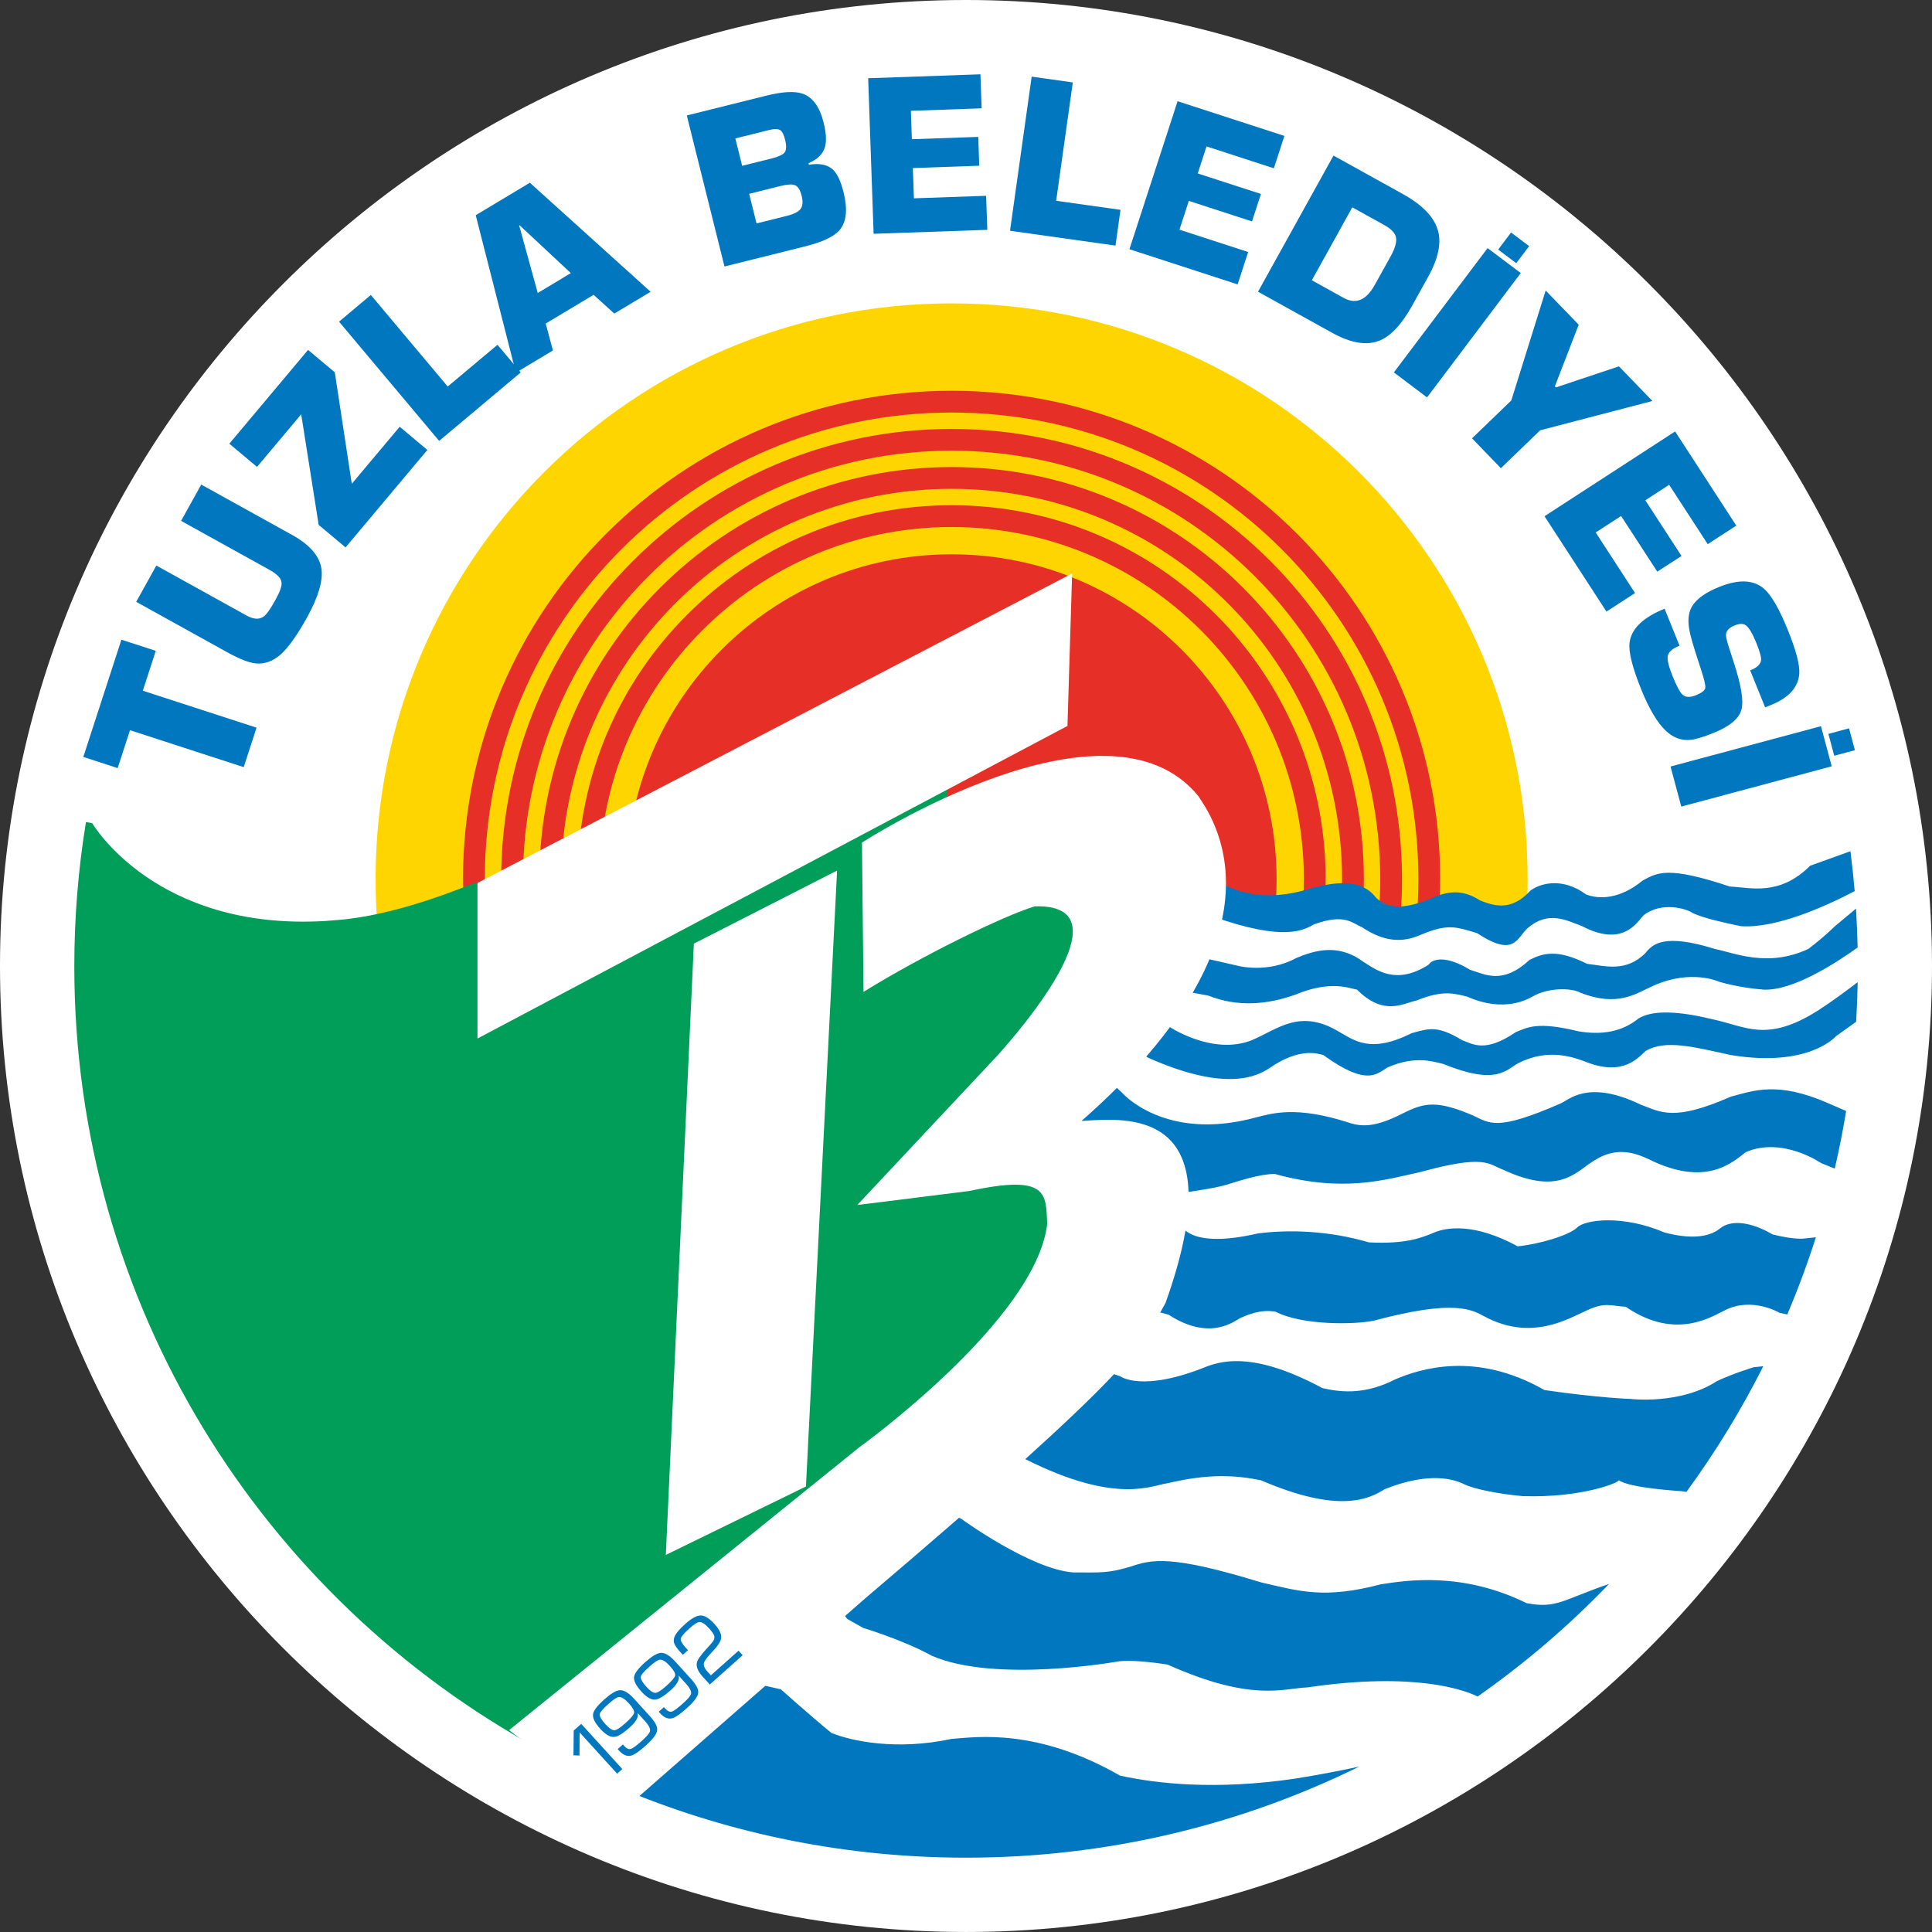 <?xml version="1.0" encoding="utf-8"?>
<!-- Generator: Adobe Illustrator 16.0.0, SVG Export Plug-In . SVG Version: 6.00 Build 0)  -->
<!DOCTYPE svg PUBLIC "-//W3C//DTD SVG 1.1//EN" "http://www.w3.org/Graphics/SVG/1.1/DTD/svg11.dtd">
<svg version="1.1" id="Layer_1" xmlns="http://www.w3.org/2000/svg" xmlns:xlink="http://www.w3.org/1999/xlink" x="0px" y="0px"
	 width="529.32px" height="529.315px" viewBox="0 0 529.32 529.315" enable-background="new 0 0 529.32 529.315"
	 xml:space="preserve">
<rect x="0" y="0" width="529.32" height="529.315" fill="#333333" stroke="none"/>
<path fill-rule="evenodd" clip-rule="evenodd" fill="#FFFFFF" d="M264.658,0C410.416,0,529.32,118.889,529.32,264.662
	c0,145.764-118.904,264.653-264.662,264.653C118.906,529.315,0,410.426,0,264.662C0,118.889,118.906,0,264.658,0"/>
<path fill-rule="evenodd" clip-rule="evenodd" fill="#FFD500" d="M102.9,240.856c0-87.12,70.661-157.739,157.816-157.739
	c87.155,0,157.814,70.62,157.814,157.739c0,1.769-0.023,3.536-0.087,5.288c-5.071,4.855-9.629,3.086-12.964,1.801
	c-4.622-2.991-8.696-2.716-13.316-0.547c-9.782,4.075-13.31,1.631-15.215-0.266c-4.613-5.979-13.309-3.801-19.835-1.904
	c-16.024,4.347-24.722-3.529-24.722-3.529s-182.465,14.177-227.732,22.802C103.498,256.785,102.9,248.893,102.9,240.856"/>
<path fill-rule="evenodd" clip-rule="evenodd" fill="#E63027" d="M131.688,263.512l-2.894,0.37l-0.213-1.431
	c-1.092-7.226-1.725-14.281-1.725-21.595c0-73.898,59.928-133.797,133.859-133.797c73.935,0,133.856,59.899,133.856,133.797
	c0,2.355-0.056,4.687-0.177,7.009l-0.071,1.469l-5.963-0.305l0.071-1.478c0.112-2.219,0.169-4.444,0.169-6.696
	c0-70.596-57.254-127.834-127.886-127.834S132.825,170.26,132.825,240.856c0,5.545,0.35,11.011,1.036,16.372
	c67.699-8.359,199.777-18.615,199.777-18.615l0.467,5.948C334.105,244.561,198.378,255.105,131.688,263.512"/>
<path fill-rule="evenodd" clip-rule="evenodd" fill="#E63027" d="M142.052,262.251l-2.861,0.337l-0.222-1.414
	c-1.04-6.792-1.655-13.429-1.655-20.318c0-68.12,55.25-123.34,123.402-123.34c68.155,0,123.401,55.221,123.401,123.34
	c0,2.933-0.104,5.835-0.305,8.712l-0.097,1.479l-5.964-0.417l0.104-1.471c0.192-2.741,0.289-5.513,0.289-8.303
	c0-64.826-52.577-117.377-117.43-117.377c-64.858,0-117.431,52.552-117.431,117.377c0,5.128,0.329,10.183,0.964,15.133
	c69.795-8.084,189.388-17.376,189.388-17.376l0.467,5.948C334.105,244.561,211.334,254.101,142.052,262.251"/>
<path fill-rule="evenodd" clip-rule="evenodd" fill="#E63027" d="M152.436,261.061l-2.837,0.322l-0.22-1.399
	c-1.005-6.397-1.604-12.642-1.604-19.128c0-62.349,50.563-112.894,112.942-112.894c62.378,0,112.945,50.56,112.945,112.917
	l-0.048,4.083l-5.972-0.072l0.048-4.051c0-59.055-47.892-106.907-106.974-106.907c-59.079,0-106.972,47.876-106.972,106.922
	c0,4.726,0.307,9.387,0.901,13.952c70.496-7.771,178.993-16.195,178.993-16.195l0.467,5.948
	C334.105,244.561,222.771,253.21,152.436,261.061"/>
<path fill-rule="evenodd" clip-rule="evenodd" fill="#E63027" d="M162.834,259.928l-2.812,0.298l-0.225-1.382
	c-0.977-6.012-1.559-11.88-1.559-17.988c0-56.57,45.878-102.437,102.478-102.437s102.481,45.891,102.481,102.47l-0.089,5.039
	l-5.972-0.112l0.089-4.975c0-53.285-43.206-96.45-96.51-96.45c-53.3,0-96.512,43.189-96.512,96.465
	c0,4.356,0.286,8.632,0.845,12.834c70.129-7.434,168.588-15.077,168.588-15.077l0.467,5.948
	C334.105,244.561,233.081,252.405,162.834,259.928"/>
<path fill-rule="evenodd" clip-rule="evenodd" fill="#E63027" d="M260.716,151.865c49.172,0,89.035,39.837,89.035,88.991
	c0,1.897-0.057,3.77-0.176,5.625c-11.196,0.636-17.184-4.782-17.184-4.782s-90.161,7.009-159.455,14.162
	c-0.829-4.879-1.258-9.895-1.258-15.005C171.679,191.702,211.542,151.865,260.716,151.865"/>
<polyline fill-rule="evenodd" clip-rule="evenodd" fill="#0077BE" points="39.127,189.243 70.287,199.362 66.771,210.179 
	35.612,200.053 32.236,210.437 22.825,207.382 33.265,175.26 42.68,178.314 "/>
<path fill-rule="evenodd" clip-rule="evenodd" fill="#0077BE" d="M49.616,142.702l5.518-9.94l24.874,13.784
	c4.838,2.684,7.531,5.777,8.058,9.274c0.474,3.294-0.857,7.763-3.979,13.396c-2.705,4.871-5.119,8.253-7.256,10.152
	c-2.151,1.839-4.433,2.635-6.847,2.386c-1.878-0.216-4.47-1.246-7.789-3.086l-24.878-13.784l5.518-9.94l24.676,13.671
	c1.922,1.069,3.489,1.172,4.699,0.329c0.787-0.563,1.861-2.065,3.219-4.525c1.27-2.29,1.84-3.897,1.708-4.838
	c-0.101-1.142-1.202-2.291-3.288-3.448"/>
<polyline fill-rule="evenodd" clip-rule="evenodd" fill="#0077BE" points="84.402,95.864 91.726,102.004 96.381,132.552 
	109.507,116.919 117.085,123.277 94.674,149.975 87.308,143.803 82.52,113.504 70.415,127.923 62.833,121.558 "/>
<polyline fill-rule="evenodd" clip-rule="evenodd" fill="#0077BE" points="101.603,80.817 122.663,105.901 136.305,94.465 
	142.662,102.043 120.312,120.794 92.889,88.124 "/>
<path fill-rule="evenodd" clip-rule="evenodd" fill="#0077BE" d="M156.397,74.822l-14.056-13.115l-0.101,0.064l5.087,18.501
	 M162.626,80.77l-13.117,7.876l1.974,7.369l-10.138,6.092l-11.007-43.142l14.828-8.901l33.088,29.876l-9.949,5.972L162.626,80.77z"
	/>
<path fill-rule="evenodd" clip-rule="evenodd" fill="#0077BE" d="M205.253,53.107l2.021,8.108l8.335-2.081
	c1.876-0.466,3.11-1.085,3.696-1.857c0.622-0.779,0.734-1.985,0.334-3.6c-0.414-1.656-1.029-2.636-1.846-2.941
	c-0.784-0.313-2.113-0.233-3.99,0.233 M201.465,37.93l1.871,7.501l7.948-1.977c1.946-0.486,3.175-1.049,3.681-1.684
	c0.503-0.667,0.544-1.829,0.13-3.483c-0.331-1.327-0.74-2.183-1.23-2.568c-0.615-0.434-1.655-0.466-3.131-0.101L201.465,37.93z
	 M198.491,73.014l-10.324-41.381l21.752-5.417c4.52-1.129,7.88-1.302,10.07-0.515c2.708,1.001,4.596,3.617,5.646,7.844
	c0.728,2.909,0.855,5.143,0.382,6.703c-0.53,1.933-2.038,3.424-4.509,4.468l0.109,0.438c2.877-0.518,5.079-0.072,6.611,1.342
	c1.184,1.149,2.14,3.194,2.876,6.145c1.181,4.742,0.82,8.213-1.098,10.408c-1.506,1.782-4.693,3.279-9.552,4.483L198.491,73.014z"/>
<polyline fill-rule="evenodd" clip-rule="evenodd" fill="#0077BE" points="249.557,30.359 249.826,38.143 268.017,37.507 
	268.292,45.404 250.099,46.043 250.392,54.337 270.171,53.646 270.501,62.968 239.349,64.054 237.859,21.434 268.612,20.361 
	268.942,29.68 "/>
<polyline fill-rule="evenodd" clip-rule="evenodd" fill="#0077BE" points="293.92,22.58 289.364,55.012 306.988,57.487 
	305.615,67.285 276.722,63.225 282.652,21 "/>
<polyline fill-rule="evenodd" clip-rule="evenodd" fill="#0077BE" points="330.56,40.111 328.149,47.522 345.46,53.14 
	343.018,60.662 325.706,55.037 323.142,62.929 341.965,69.045 339.08,77.917 309.439,68.282 322.627,27.731 351.89,37.235 
	349.005,46.107 "/>
<path fill-rule="evenodd" clip-rule="evenodd" fill="#0077BE" d="M370.495,56.796l-11.082,19.987l8.703,4.83
	c3.353,1.857,6.205,0.66,8.552-3.584L381,70.226c1.286-2.323,1.76-4.123,1.423-5.385c-0.322-1.14-1.399-2.21-3.223-3.214
	 M344.665,79.926l20.679-37.299l18.902,10.48c5.281,2.917,8.472,6.148,9.597,9.668c1.174,3.512,0.313,7.885-2.596,13.124
	l-4.332,7.812c-2.918,5.264-5.995,8.504-9.218,9.708c-3.447,1.293-7.708,0.539-12.787-2.275L344.665,79.926z"/>
<path fill-rule="evenodd" clip-rule="evenodd" fill="#0077BE" d="M418.941,67.43l-3.527,4.676l-4.95-3.72l3.527-4.685
	 M416.651,74.815l-25.677,34.06l-9.084-6.848l25.671-34.053L416.651,74.815z"/>
<polyline fill-rule="evenodd" clip-rule="evenodd" fill="#0077BE" points="452.72,109.855 421.962,117.892 411.203,128.276 
	403.302,120.094 414.062,109.71 423.474,79.597 432.524,88.96 425.99,105.854 426.271,106.142 443.55,100.372 "/>
<polyline fill-rule="evenodd" clip-rule="evenodd" fill="#0077BE" points="457.309,132.824 450.776,137.061 460.692,152.322 
	454.054,156.622 444.144,141.367 437.178,145.885 447.962,162.48 440.134,167.561 423.161,141.432 458.94,118.206 475.698,144.004 
	467.877,149.084 "/>
<path fill-rule="evenodd" clip-rule="evenodd" fill="#0077BE" d="M473.584,177.06l1.454,4.501c2.009,6.181,2.701,10.44,2.089,12.77
	c-0.626,2.5-3.149,4.646-7.578,6.438c-2.957,1.189-5.128,1.84-6.518,1.953c-2.411,0.192-4.598-0.619-6.56-2.436
	c-2.361-2.202-4.635-6.004-6.821-11.413c-2.459-6.084-3.521-10.375-3.184-12.882c0.523-3.77,3.721-6.839,9.588-9.211l4.092,10.119
	c-1.97,0.794-3.047,1.768-3.239,2.909c-0.169,1.004,0.298,2.861,1.391,5.569c1.062,2.636,1.952,4.284,2.668,4.936
	c0.835,0.763,2.049,0.819,3.632,0.184c1.656-0.667,2.524-1.35,2.612-2.033c0.104-0.66-0.281-2.323-1.157-4.992l-0.78-2.386
	c-1.421-4.332-2.249-7.226-2.466-8.688c-0.467-2.677-0.162-4.847,0.924-6.51c1.263-1.938,3.689-3.633,7.273-5.08
	c5.199-2.104,9.235-2,12.095,0.331c2.059,1.655,4.308,5.489,6.734,11.5c2.219,5.489,3.264,9.436,3.136,11.863
	c-0.266,3.785-2.846,6.662-7.731,8.64l-1.631,0.658l-4.101-10.126c1.873-0.747,2.861-1.679,2.982-2.788
	c0.096-0.78-0.337-2.364-1.302-4.75c-1.068-2.636-2.049-4.267-2.95-4.879c-0.714-0.45-1.688-0.426-2.916,0.074
	c-1.448,0.578-2.242,1.333-2.404,2.258C472.804,174.207,473.022,175.364,473.584,177.06"/>
<path fill-rule="evenodd" clip-rule="evenodd" fill="#0077BE" d="M508.198,205.535l-5.657,1.519l-1.607-5.989l5.658-1.519
	 M501.841,209.947l-41.212,11.035l-2.943-10.979L498.9,198.96L501.841,209.947z"/>
<path fill-rule="evenodd" clip-rule="evenodd" fill="#0077BE" d="M332.392,240.447c0,0,8.697,7.875,24.722,3.527
	c6.526-1.905,15.222-4.075,19.835,1.905c1.905,1.897,5.433,4.339,15.215,0.264c4.62-2.169,8.694-2.442,13.316,0.547
	c3.527,1.358,8.422,3.255,13.855-2.717c2.988-2.169,8.96-3.527,15.215,1.086c3.527,1.358,9.233,1.358,15.485-3.802
	c4.075-2.169,6.783-4.075,23.901,1.631c5.706,0.274,13.582,2.716,22.014-5.706l11.027-3.971c0.465,3.625,0.852,7.282,1.164,10.946
	c-8.446,4.397-21.73,10.28-31.216,9.589c-5.158-1.085-10.044-2.171-13.035-3.529c-1.903-1.358-8.694-3.255-13.589,0.547
	c-1.633,1.631-5.434,8.96-16.847,2.982c-4.347-1.624-9.233-4.34-14.94,0.545c-2.989,2.717-3.527,8.143-13.854,1.358
	c-5.434-1.631-7.603-2.442-13.583-0.272c-2.99,1.085-8.696,4.885-17.93-1.358c-2.717-1.085-4.621-3.802-13.044-0.811
	c-2.99,1.622-8.149,4.886-27.978-2.171C332.126,243.428,332.392,240.447,332.392,240.447 M206.881,461.22l7.064,1.622
	c0,0,7.88,7.065,13.856,11.951c5.433,2.17,17.661,4.895,32.87,1.631c7.064-0.545,23.371-2.988,46.188,10.047
	c9.782,2.169,26.081,4.074,48.085,0.813c6.992-1.133,12.802-2.267,17.465-3.287c-32.494,15.985-69.061,24.961-107.73,24.961
	c-32.719,0-63.934-6.421-92.452-18.09C200.661,465.703,206.881,461.22,206.881,461.22z M300.341,374.863l6.518,2.178
	c0,0,5.979,4.613,23.909-2.717c4.613-1.631,13.31-3.802,31.515,5.972c5.705,1.358,12.222,1.631,20.099-2.443
	c6.527-2.717,21.74-7.875,40.756,2.99c14.94,2.17,23.636,2.434,23.636,2.434s13.582,1.633,23.628-4.886
	c4.622-2.169,10.063-3.802,10.063-3.802l2.628-0.272c-6.084,12.088-13.142,23.596-21.065,34.43l-1.397-0.208
	c0,0-14.13-0.813-17.119-2.991c0.273,0.547-10.055,4.895-26.354,4.35c-6.244-0.548-13.31-1.905-16.026-3.264
	c-2.716-1.358-9.514-3.528-21.738,1.358c-4.349,2.716-12.498,6.791-33.956-2.444c-6.791-1.358-14.129-1.896-25.533,0.82
	c-4.348,0.538-13.855,5.971-38.849-6.525c-24.996-12.488-11.141-6.783-11.141-6.783L300.341,374.863z M318.272,333.32l5.433,2.443
	c0,0,2.169,6.511,20.921,2.17c8.413-1.086,19.288-0.82,30.418,2.443c10.327,0.539,14.676-1.358,17.938-2.716
	c3.255-1.358,10.865-2.717,22.816,3.8c5.708-0.545,14.13-2.989,16.308-5.158c2.17-2.171,12.488-3.528,23.901,1.358
	c7.064,1.896,12.225,1.357,15.213-1.086c2.989-2.443,8.423-1.905,14.402,1.624c6.519,1.631,8.963,1.093,8.963,1.093l2.917-0.306
	c-2.292,7.2-4.911,14.258-7.844,21.152l-2.14-0.481c0,0-7.338-4.348-14.666-0.812c-3.537,1.624-13.582,8.688-27.438-0.82
	c-4.348-0.272-5.706-1.357-10.864,1.086c-4.895,2.17-14.949,8.422-27.712,1.631c-3.536-1.896-8.158-4.886-30.429,1.086
	c-5.158,1.084-19.561,1.358-26.898-2.444c-4.348-0.811-8.149,1.086-9.508,1.631c-1.358,0.539-8.149,6.785-19.835-0.819
	c-5.16-1.35-10.866-2.98-10.866-2.98L318.272,333.32z M302.784,295.025l4.622,4.348c0,0,11.677,13.573,36.672,6.782
	c4.348-1.084,10.866-3.255,25.269,1.358c4.613,1.633,8.688,0.819,16.024-2.98c5.169-2.444,8.696-2.991,18.204,1.084
	c4.622,2.171,6.519,4.341,23.91-3.262c2.171-0.813,7.338-6.785,22.004,0.272c5.708,2.178,9.235,4.622,24.721-2.17
	c6.255-1.632,12.765-4.349,26.901,1.897l4.685,2.033c-0.876,5.32-1.912,10.584-3.119,15.784l-3.744-1.519
	c0,0-10.593-7.339-20.646-2.991c-3.538,2.717-10.866,9.78-26.627,1.905c-3.529-1.631-8.688-3.536-14.668,0.265
	c-4.886,2.716-9.234,10.055-24.995,2.716c-4.347-1.622-4.895-4.339-22.824,0.547c-9.78,2.17-21.185,5.708-39.927,0.539
	c-4.082,0-9.781,1.905-13.317,2.99c-3.536,1.084-13.854,2.442-13.854,2.442l-1.633-2.442c0,0-3.527-20.092-27.71-11.404
	c-3.802-1.632-3.802-5.433-3.802-5.433L302.784,295.025z M320.168,281.177c0,0,11.958,8.142,22.824,3.803
	c7.065-2.991,13.037-8.688,23.637-2.444c4.348,2.444,8.688,6.244,20.101,0.539c4.887-1.35,7.064-2.17,13.855,1.905
	c2.989,1.084,6.253,3.527,14.675-2.178c3.255-1.358,5.972-2.982,17.11-0.267c6.252,1.086,11.96,0.267,16.573-3.527
	c4.074-2.444,11.411-1.905,20.372,0.272c8.971,1.896,14.676,6.51,28.804-2.45c3.586-2.284,7.933-5.521,10.842-7.741
	c-0.064,3.634-0.208,7.25-0.426,10.852l-5.528,3.953c0,0-7.33,8.688-28.798,5.16c-10.053-2.171-17.93-4.349-23.362-1.094
	c-1.903,1.633-5.979,7.065-16.297,2.99c-3.538-1.357-10.328-3.802-18.477,0.273c-3.53,1.905-5.98,6.244-20.648,0.272
	c-3.262-0.812-7.884-2.178-14.94,0.813c-2.989,1.358-5.167,5.979-17.93-3.255c-1.905-0.547-6.792-1.905-14.675,3.528
	c-3.255,2.169-11.679,6.791-33.145-2.717c-5.98-3.255-8.688-4.886-8.688-4.886l7.063-7.604L320.168,281.177z M329.684,262.437
	l9.508,2.178c0,0,8.149,2.169,16.024-2.178c4.622-1.898,11.141-4.068,17.932,0.817c3.801,2.444,9.233,6.793,18.203,1.086
	c1.357-1.903,5.16-2.442,11.404,1.358c4.347,1.358,8.969,4.074,16.307-2.717c3.801-1.905,7.603-2.98,15.761,1.086
	c4.886,0.547,10.592,2.441,16.024-2.991c1.905-2.442,5.16-5.424,19.016-1.075c5.433,1.075,14.401,5.158,25.54,0
	c4.341-3.264,7.332-6.253,7.332-6.253l5.762-4.807c0.216,3.529,0.37,7.081,0.441,10.649c-6.1,4.379-17.833,11.926-25.757,11.541
	c-7.066-0.545-12.233-2.178-12.233-2.178s-7.603-3.527-17.93,1.094c-4.888,2.17-9.773,5.972-20.101,1.896
	c-2.443-1.356-8.969-1.356-13.044,1.094c-1.084,0.539-7.603,4.604-17.93,0c-3.529-0.819-6.519-1.905-13.856,1.077
	c-3.801,0.819-8.961,4.348-16.299-2.982c-1.904-0.272-7.064-2.716-16.845,1.358c-7.603,2.717-15.752,3.529-23.901,0.274
	l-5.979-1.094C325.063,271.67,329.137,266.245,329.684,262.437z M440.842,433.958c-10.955,11.404-23.011,21.74-35.998,30.837
	c-3.424-1.672-16.924-6.862-46.637-2.491c-6.791,0.274-15.215,4.074-38.305-6.244c-10.328-1.631-13.855-0.82-13.855-0.82
	s-33.417,5.98-50.805-1.624c-7.88-4.348-18.746-7.603-18.746-7.603l-4.347-2.45l-5.975-7.596l30.965-23.081l6.253,3.255
	c0,0,19.012,13.848,30.697,14.668c7.61,0,9.508,0.264,15.76-1.633c5.706-1.903,10.866-3.262,35.587,4.341
	c10.594,2.45,17.385,4.621,32.871,0.545c7.063-1.084,22.278-3.527,39.936,5.16C426.392,440.797,428.183,438.307,440.842,433.958z"/>
<path fill-rule="evenodd" clip-rule="evenodd" fill="#009E59" d="M25.276,225.546c0,0,17.207,29.504,63.752,26.788
	c3.263-0.354,15.942-0.177,41.117-10.498l23.208,18.823l104.988-56.765l1.982,23.767l-11.887,8.582l2.643,17.16
	c0,0,47.254-20.391,56.126-11.878c0.899,1.083,1.841,23.579-15.189,44.219c-14.305,16.651-33.019,33.657-33.019,33.657l25.103-3.954
	c0,0,15.382,3.602,11.219,24.416c-0.723,3.078-5.304,22.078-33.016,44.887c-46.943,39.677-101.14,83.727-114.459,94.528
	C71.885,437.863,20.357,357.318,20.357,264.751c0-13.455,1.089-26.65,3.187-39.51C24.098,225.306,24.678,225.401,25.276,225.546"/>
<path fill-rule="evenodd" clip-rule="evenodd" fill="#FFFFFF" d="M130.816,241.925l162.919-84.804l-1.276,41.766l-161.643,85.649
	 M190.1,258.537l39.241-20.028l-8.531,168.75l-38.389,18.749L190.1,258.537z M236.164,230.842c0,0,66.959-43.463,92.122-12.778
	c2.982,4.685,27.719,36.64-31.986,89.056c12.795-0.853,42.225-3.833,23.025,49.861c-6.67,11.949-8.093,17.891-82.311,80.962
	l-62.14,54.386c0,0-18.767-5.11-35.399-18.323l95.832-77.396c0,0,48.624-34.944,51.606-61.369
	c-0.426-8.094,0.425-13.631-21.322-8.945c-30.284,3.834-30.71,3.834-30.71,3.834l37.959-40.481c0,0,39.235-42.185,10.665-41.333
	c-8.527,2.555-31.139,13.637-46.919,23.435C236.164,233.398,236.164,230.842,236.164,230.842z"/>
<polyline fill-rule="evenodd" clip-rule="evenodd" fill="#0077BE" points="159.239,472.302 170.495,484.671 169.08,485.94 
	158.8,474.633 158.765,480.975 157.117,480.917 157.188,474.127 "/>
<path fill-rule="evenodd" clip-rule="evenodd" fill="#0077BE" d="M171.377,472.068c1.456-1.294,2.234-2.226,2.352-2.788
	c0.104-0.571-0.366-1.432-1.419-2.58c-1.128-1.246-2.06-1.832-2.796-1.752c-0.554,0.071-1.507,0.716-2.865,1.929
	c-1.467,1.303-2.246,2.218-2.335,2.741c-0.104,0.586,0.423,1.518,1.583,2.796c1.041,1.142,1.876,1.688,2.503,1.624
	C168.975,473.982,169.963,473.331,171.377,472.068 M169.654,479.673l-0.422-0.468l1.423-1.261l0.417,0.457
	c0.631,0.7,1.237,0.94,1.82,0.739c0.526-0.169,1.506-0.899,2.938-2.169c1.394-1.237,2.142-2.139,2.258-2.701
	c0.142-0.667-0.349-1.607-1.471-2.836l-1.876-2.065l-0.06-0.009c0.333,1.036-0.39,2.355-2.183,3.945
	c-1.82,1.624-3.214,2.484-4.178,2.564c-1.122,0.121-2.4-0.611-3.841-2.193c-1.5-1.647-2.166-3.006-1.989-4.083
	c0.157-0.973,1.169-2.29,3.033-3.962c1.835-1.631,3.262-2.483,4.279-2.557c1.125-0.064,2.435,0.716,3.926,2.355l4.303,4.741
	c1.45,1.592,2.127,2.869,2.021,3.843c-0.104,1.052-1.142,2.45-3.093,4.194c-1.745,1.551-3.023,2.459-3.831,2.725
	C171.945,481.336,170.788,480.909,169.654,479.673z"/>
<path fill-rule="evenodd" clip-rule="evenodd" fill="#0077BE" d="M182.622,461.838c1.45-1.302,2.238-2.228,2.35-2.79
	c0.106-0.568-0.37-1.43-1.418-2.586c-1.133-1.246-2.062-1.832-2.796-1.752c-0.554,0.08-1.512,0.715-2.865,1.929
	c-1.467,1.309-2.243,2.217-2.335,2.74c-0.109,0.586,0.421,1.527,1.578,2.806c1.042,1.14,1.878,1.678,2.503,1.615
	C180.213,463.75,181.21,463.091,182.622,461.838 M180.897,469.432l-0.421-0.456l1.418-1.27l0.417,0.465
	c0.632,0.691,1.239,0.933,1.825,0.739c0.526-0.177,1.506-0.899,2.941-2.178c1.391-1.237,2.137-2.139,2.25-2.701
	c0.142-0.657-0.344-1.606-1.466-2.836l-1.876-2.065h-0.065c0.337,1.028-0.39,2.347-2.174,3.945
	c-1.824,1.615-3.219,2.477-4.191,2.564c-1.113,0.12-2.396-0.611-3.834-2.203c-1.498-1.64-2.161-3.004-1.992-4.074
	c0.16-0.98,1.173-2.298,3.037-3.963c1.833-1.631,3.26-2.482,4.281-2.563c1.125-0.065,2.436,0.723,3.925,2.363l4.305,4.732
	c1.454,1.592,2.13,2.879,2.021,3.85c-0.109,1.045-1.142,2.444-3.098,4.188c-1.74,1.56-3.019,2.468-3.826,2.725
	C183.188,471.097,182.027,470.678,180.897,469.432z"/>
<path fill-rule="evenodd" clip-rule="evenodd" fill="#0077BE" d="M202.341,452.25l1.128,1.237l-9.002,8.021l-1.903-2.091
	c-1.352-1.485-1.894-2.796-1.636-3.921c0.193-0.787,1.06-2.033,2.613-3.729c1.024-1.118,1.619-1.802,1.791-2.051
	c0.366-0.547,0.482-1.06,0.349-1.535c-0.143-0.489-0.602-1.164-1.385-2.024c-1.106-1.214-2.001-1.809-2.669-1.77
	c-0.542,0.025-1.438,0.597-2.692,1.713c-1.501,1.335-2.309,2.29-2.422,2.845c-0.105,0.556,0.361,1.391,1.389,2.523l0.588,0.645
	l-1.415,1.261l-0.588-0.643c-0.924-1.012-1.495-1.808-1.716-2.388c-0.293-0.73-0.211-1.512,0.233-2.331
	c0.447-0.826,1.382-1.88,2.805-3.149c1.675-1.494,3.059-2.251,4.151-2.267c1.089-0.015,2.343,0.748,3.753,2.299
	c1.423,1.566,2.038,2.893,1.853,3.995c-0.145,0.906-1,2.178-2.567,3.817c-1.266,1.325-1.982,2.297-2.139,2.916
	c-0.172,0.676,0.142,1.446,0.941,2.331l0.956,1.053"/>
</svg>
